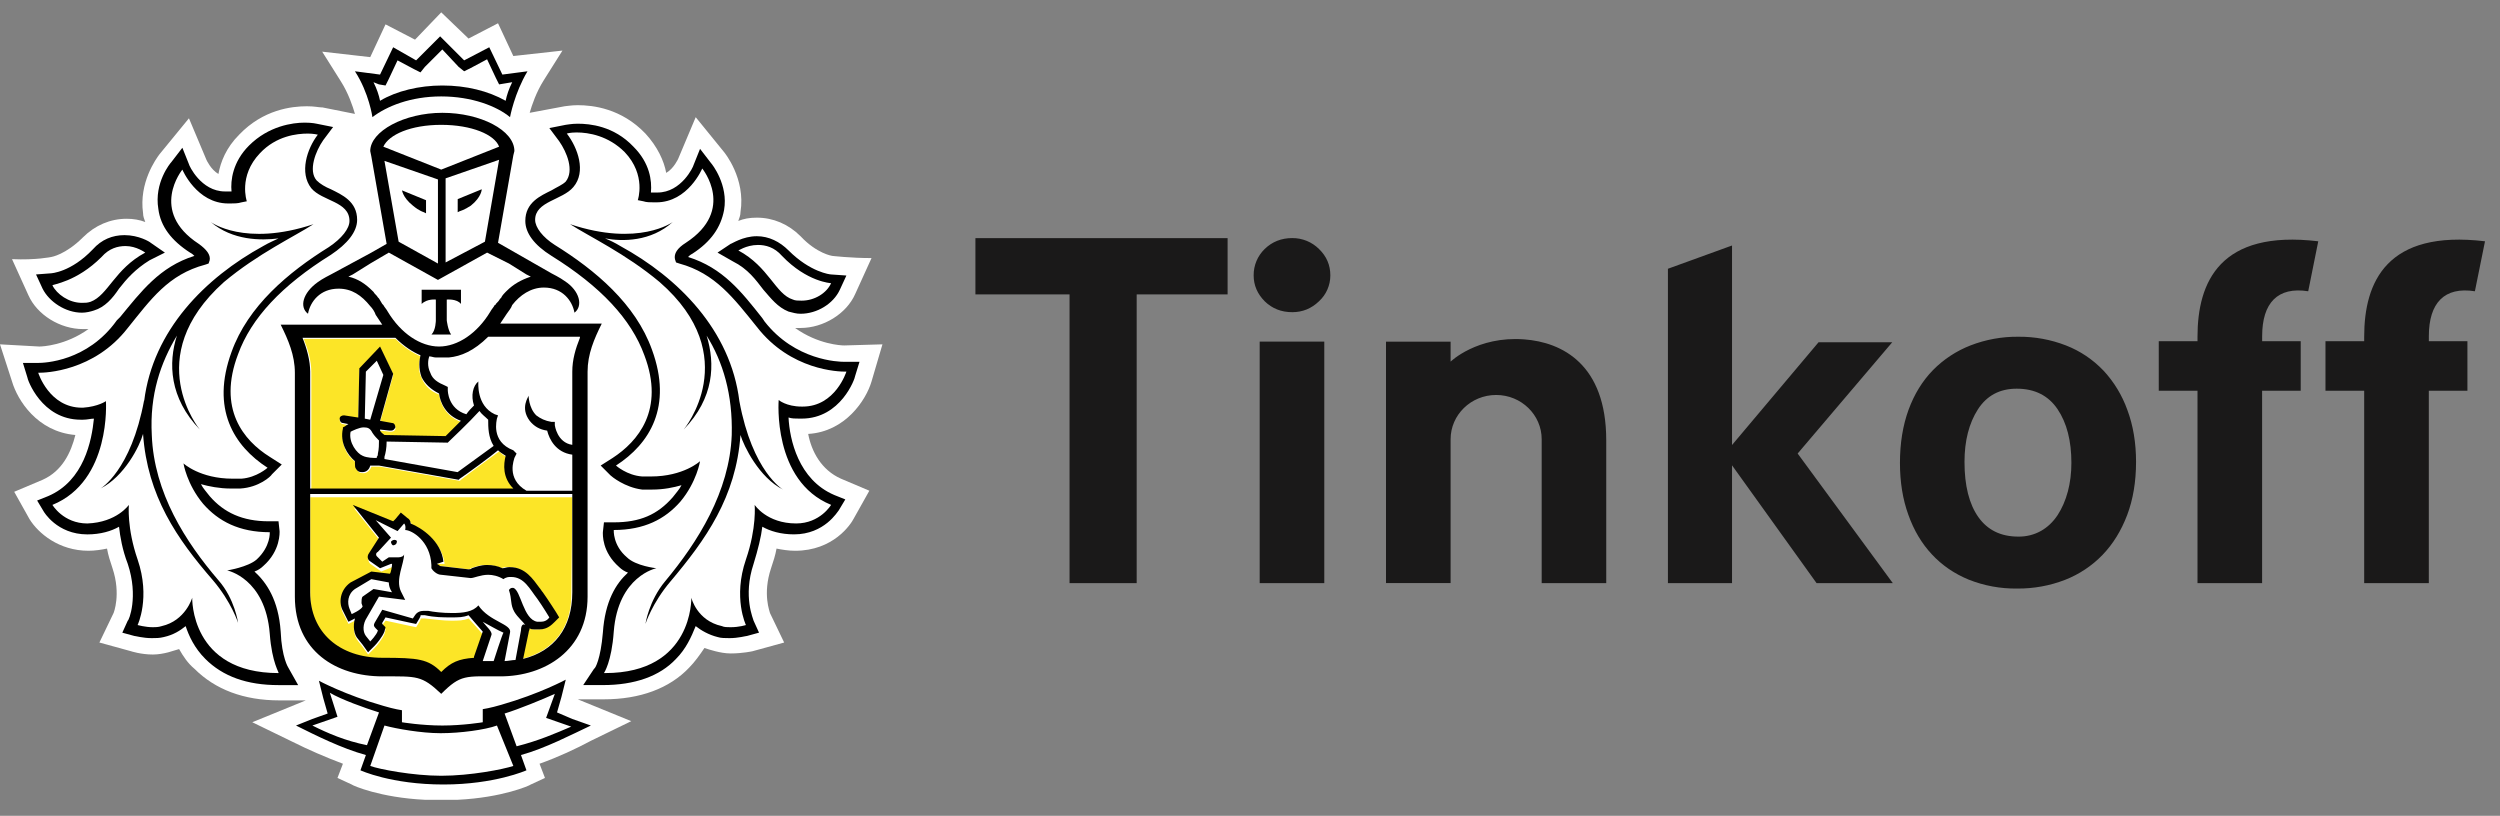 <svg width="95" height="31" viewBox="0 0 95 31" fill="none" xmlns="http://www.w3.org/2000/svg">
<rect x="0" y="0" width="95" height="31" fill="#808080" stroke="none"/>
<path fill-rule="evenodd" clip-rule="evenodd" d="M37.066 11.187H40.643V22.158H43.194V11.188H46.649V9.049H37.066V11.187ZM71.906 13.005H69.106L65.817 16.91V9.329L63.381 10.213V22.158H65.817V17.682L69.029 22.158H71.926L68.311 17.234L71.906 13.005ZM78.577 18.681C78.487 19.02 78.356 19.317 78.19 19.573C78.019 19.831 77.809 20.033 77.558 20.175C77.294 20.322 76.996 20.396 76.694 20.391C76.033 20.391 75.527 20.143 75.177 19.649C74.828 19.155 74.651 18.456 74.651 17.552C74.651 16.751 74.822 16.085 75.157 15.561C75.496 15.033 75.987 14.77 76.635 14.77C77.321 14.77 77.839 15.032 78.188 15.55C78.539 16.071 78.713 16.751 78.713 17.591C78.713 17.978 78.667 18.342 78.578 18.681H78.577ZM79.925 14.076C79.528 13.659 79.043 13.335 78.506 13.126C77.928 12.902 77.313 12.79 76.694 12.796C76.073 12.79 75.457 12.902 74.879 13.126C74.342 13.335 73.855 13.655 73.452 14.065C73.055 14.472 72.744 14.975 72.526 15.569C72.309 16.163 72.198 16.839 72.198 17.591C72.198 18.317 72.304 18.975 72.518 19.564C72.728 20.154 73.027 20.656 73.414 21.069C73.8 21.483 74.265 21.801 74.813 22.027C75.398 22.259 76.023 22.374 76.653 22.365C77.274 22.371 77.89 22.259 78.468 22.036C79.007 21.826 79.494 21.502 79.895 21.087C80.295 20.672 80.606 20.168 80.832 19.573C81.057 18.979 81.17 18.303 81.17 17.552C81.17 16.827 81.06 16.167 80.84 15.579C80.641 15.021 80.33 14.509 79.925 14.074V14.076ZM49.106 9.047C48.689 9.047 48.34 9.188 48.059 9.461C47.924 9.592 47.817 9.748 47.745 9.92C47.673 10.093 47.637 10.278 47.639 10.465C47.639 10.844 47.782 11.169 48.059 11.449C48.341 11.724 48.689 11.863 49.106 11.863C49.497 11.863 49.836 11.724 50.121 11.449C50.258 11.324 50.367 11.172 50.441 11.002C50.515 10.833 50.553 10.65 50.553 10.465C50.553 10.073 50.41 9.74 50.121 9.461C49.988 9.329 49.83 9.224 49.656 9.153C49.481 9.082 49.294 9.046 49.106 9.047ZM47.868 22.158H50.323V12.982H47.868V22.158ZM57.916 12.896C56.132 12.763 55.123 13.741 55.123 13.741V12.984H52.668V22.157H55.123V16.692C55.123 15.763 55.898 15.009 56.854 15.009C57.808 15.009 58.584 15.763 58.584 16.692V22.158H61.037V16.73C61.037 13.853 59.37 13.003 57.916 12.896ZM83.505 12.795V12.966H82.033V14.847H83.505V22.158H85.96V14.847H87.427V12.966H85.962V12.774C85.962 11.508 86.553 10.885 87.712 11.068L88.094 9.169C84.361 8.723 83.505 10.713 83.505 12.796V12.795ZM89.839 12.795V12.966H88.368V14.847H89.839V22.158H92.295V14.847H93.762V12.966H92.296V12.774C92.296 11.508 92.888 10.885 94.046 11.068L94.43 9.169C90.695 8.723 89.839 10.713 89.839 12.796" fill="#1A1919"/>
<path d="M33.118 14.497L33.533 13.085L32.081 13.127C31.956 13.127 31.085 13.085 30.213 12.463H30.421C31.292 12.463 32.164 11.924 32.496 11.176L33.118 9.807C32.33 9.807 31.624 9.724 31.624 9.724C31.624 9.724 31.043 9.641 30.421 8.977C29.964 8.52 29.383 8.271 28.761 8.271C28.47 8.271 28.263 8.313 28.055 8.396C28.097 8.271 28.138 8.188 28.138 8.064C28.346 6.777 27.516 5.781 27.516 5.781L26.437 4.453L25.773 6.03C25.773 6.03 25.607 6.404 25.316 6.57C25.233 6.113 24.984 5.574 24.527 5.076C23.614 4.121 22.535 3.997 21.954 3.997C21.705 3.997 21.498 4.038 21.456 4.038L20.128 4.287C20.211 3.997 20.377 3.499 20.668 3.042L21.373 1.922L19.506 2.129L18.925 0.884L17.804 1.465L16.767 0.469L15.771 1.507L14.65 0.926L14.069 2.171L12.243 1.963L12.948 3.084C13.239 3.54 13.405 4.038 13.488 4.329L12.243 4.08H12.201C12.118 4.08 11.953 4.038 11.662 4.038C11.081 4.038 10.002 4.163 9.089 5.117C8.591 5.615 8.383 6.155 8.3 6.611C8.01 6.445 7.844 6.072 7.844 6.072L7.18 4.495L6.059 5.864C5.935 6.03 5.271 6.943 5.437 8.105C5.437 8.23 5.478 8.313 5.52 8.437C5.312 8.354 5.063 8.313 4.814 8.313C4.192 8.313 3.611 8.562 3.154 9.018C2.49 9.682 1.951 9.765 1.951 9.765C1.951 9.765 1.37 9.89 0.457 9.848L1.079 11.218C1.411 11.965 2.283 12.505 3.154 12.505H3.362C2.49 13.127 1.619 13.168 1.494 13.168L0 13.085L0.457 14.497C0.664 15.202 1.411 16.406 2.864 16.53C2.698 17.194 2.366 17.9 1.619 18.232L0.54 18.688L1.121 19.726C1.453 20.265 2.241 20.929 3.362 20.929C3.611 20.929 3.86 20.888 4.067 20.846C4.109 21.095 4.192 21.344 4.275 21.593C4.607 22.589 4.316 23.295 4.316 23.295L3.777 24.416L4.98 24.747C4.98 24.747 5.354 24.872 5.81 24.872C6.018 24.872 6.225 24.831 6.391 24.789C6.516 24.747 6.682 24.706 6.806 24.665C6.972 24.955 7.138 25.204 7.387 25.412C8.176 26.2 9.255 26.615 10.624 26.615H11.62L9.587 27.445L11.123 28.192C11.704 28.483 12.367 28.773 13.031 29.022L12.824 29.562L13.364 29.811C13.405 29.852 14.443 30.309 16.144 30.392H17.389C19.091 30.309 20.128 29.852 20.17 29.811L20.709 29.562L20.502 29.022C21.207 28.773 21.913 28.441 22.452 28.151L23.988 27.404L21.954 26.574H22.951C24.32 26.574 25.441 26.159 26.188 25.37C26.395 25.163 26.603 24.872 26.769 24.623C26.893 24.665 27.018 24.706 27.184 24.747C27.35 24.789 27.557 24.831 27.765 24.831C28.221 24.831 28.595 24.747 28.595 24.747L29.798 24.416L29.259 23.295C29.259 23.253 28.968 22.589 29.3 21.593C29.383 21.344 29.466 21.095 29.508 20.846C29.715 20.888 29.964 20.929 30.213 20.929C31.666 20.929 32.33 19.933 32.454 19.684L33.035 18.647L31.956 18.19C31.209 17.858 30.836 17.153 30.711 16.489C32.122 16.406 32.911 15.202 33.118 14.497ZM16.767 4.744C15.605 4.744 14.733 5.117 14.567 5.574L16.767 6.445L18.966 5.574C18.8 5.117 17.929 4.744 16.767 4.744ZM16.808 27.86H16.767C16.061 27.86 15.107 27.736 14.65 27.57L14.069 29.105C14.443 29.23 15.688 29.479 16.767 29.479C17.846 29.479 19.132 29.23 19.464 29.105L18.925 27.57C18.468 27.736 17.514 27.86 16.808 27.86Z" fill="white"/>
<path d="M21.038 26.366C20.623 26.615 19.71 26.947 19.171 27.113L19.627 28.358C20.457 28.109 21.163 27.86 21.744 27.569L20.748 27.279L21.038 26.366ZM12.531 26.366L12.821 27.279L11.867 27.611C12.448 27.901 13.112 28.15 13.983 28.399L14.44 27.154C13.859 26.947 12.946 26.615 12.531 26.366ZM16.764 3.291C17.635 3.291 18.507 3.498 19.171 3.872C19.212 3.664 19.295 3.415 19.42 3.166L18.922 3.249L18.797 3L18.465 2.295L17.843 2.627L17.594 2.751L17.428 2.544L16.764 1.88L16.141 2.544L15.934 2.71L15.685 2.585L15.062 2.253L14.73 2.959L14.606 3.208L14.108 3.125C14.232 3.374 14.315 3.623 14.357 3.83C15.062 3.498 15.892 3.291 16.764 3.291ZM30.086 11.425C30.21 11.467 30.293 11.467 30.418 11.467C30.916 11.467 31.372 11.135 31.538 10.803C31.538 10.803 30.625 10.761 29.671 9.765C29.38 9.433 29.048 9.35 28.758 9.35C28.301 9.35 28.011 9.599 28.011 9.599C29.214 10.18 29.422 11.176 30.086 11.425ZM3.11 11.467C3.234 11.467 3.359 11.467 3.442 11.425C4.106 11.218 4.355 10.18 5.517 9.558C5.517 9.558 5.185 9.309 4.77 9.309C4.479 9.309 4.147 9.392 3.857 9.724C2.902 10.72 1.989 10.761 1.989 10.761C2.155 11.135 2.612 11.467 3.11 11.467ZM30.418 15.492H30.459C31.704 15.492 32.119 14.164 32.119 14.164H32.078C31.87 14.164 30.003 14.123 28.716 12.463C27.845 11.384 27.181 10.429 25.77 10.056L25.645 10.014L25.604 9.89C25.562 9.682 25.728 9.475 26.019 9.267C27.928 8.022 26.641 6.445 26.641 6.445C26.641 6.445 26.102 7.732 24.898 7.732H24.815C24.691 7.732 24.525 7.732 24.4 7.69L24.193 7.649C24.193 7.649 24.525 6.694 23.695 5.822C23.072 5.158 22.284 5.075 21.869 5.075C21.661 5.075 21.495 5.117 21.495 5.117C21.91 5.656 22.201 6.57 21.744 7.151C21.329 7.649 20.291 7.649 20.291 8.396C20.291 8.686 20.582 9.06 21.08 9.392C22.616 10.346 24.151 11.633 24.774 13.376C25.562 15.534 24.691 16.945 23.404 17.775C23.404 17.775 23.819 18.148 24.4 18.19H24.732C25.977 18.19 26.6 17.609 26.6 17.609C26.6 17.609 26.475 18.398 25.853 19.145C25.272 19.809 24.483 20.224 23.321 20.224C23.321 20.224 23.279 20.763 23.819 21.261C24.151 21.552 24.94 21.676 24.94 21.676C24.94 21.676 23.487 21.967 23.321 24.083C23.238 25.245 22.948 25.66 22.948 25.66H22.989C26.351 25.66 26.268 22.797 26.268 22.797C26.268 22.797 26.517 23.668 27.43 23.876C27.554 23.917 27.679 23.917 27.762 23.917C28.052 23.917 28.343 23.834 28.343 23.834C28.343 23.834 27.845 22.797 28.343 21.344C28.758 20.141 28.675 19.269 28.675 19.269C28.675 19.269 29.131 19.933 30.252 19.975C31.165 19.975 31.58 19.269 31.58 19.269C29.339 18.356 29.546 15.326 29.546 15.326C29.546 15.326 29.837 15.492 30.418 15.492ZM29.754 18.605C28.841 18.148 28.26 16.986 28.135 16.53C27.969 18.895 26.849 20.514 25.479 22.091C24.774 22.921 24.525 23.71 24.525 23.71C24.525 23.71 24.649 22.797 25.272 22.091C26.517 20.597 27.72 18.688 27.803 16.53C27.845 14.994 27.471 13.791 26.849 12.753C27.181 13.791 27.139 15.119 25.977 16.322C25.977 16.322 28.26 13.583 25.064 10.72C23.778 9.641 22.366 8.977 21.661 8.52C24.276 9.392 25.562 8.437 25.562 8.437C24.732 9.143 23.653 9.143 22.989 9.06C23.155 9.143 23.363 9.226 23.57 9.35C25.77 10.554 27.762 12.546 28.094 15.243V15.202C28.592 17.941 29.754 18.605 29.754 18.605ZM8.629 21.593C8.629 21.593 9.418 21.51 9.75 21.178C10.29 20.722 10.248 20.141 10.248 20.141C9.086 20.141 8.297 19.726 7.716 19.061C7.094 18.314 6.969 17.526 6.969 17.526C6.969 17.526 7.592 18.107 8.837 18.107H9.169C9.75 18.066 10.165 17.692 10.165 17.692C8.878 16.862 8.007 15.451 8.795 13.293C9.418 11.55 10.954 10.263 12.489 9.309C12.987 8.977 13.278 8.645 13.278 8.313C13.278 7.607 12.24 7.566 11.825 7.068C11.327 6.487 11.659 5.573 12.074 5.034C12.074 5.034 11.95 4.992 11.701 4.992C11.244 4.992 10.497 5.117 9.874 5.739C9.044 6.611 9.376 7.566 9.376 7.566L9.127 7.69C9.003 7.732 8.878 7.732 8.712 7.732H8.629C7.426 7.732 6.886 6.445 6.886 6.445C6.886 6.445 5.6 8.022 7.509 9.267C7.841 9.475 7.965 9.682 7.924 9.89L7.882 10.056L7.758 10.097C6.388 10.471 5.683 11.425 4.811 12.504C3.525 14.164 1.699 14.206 1.45 14.206C1.45 14.206 1.865 15.534 3.11 15.534H3.151C3.732 15.534 4.023 15.285 4.023 15.285C4.023 15.285 4.23 18.273 1.989 19.228C1.989 19.228 2.404 19.933 3.317 19.933C4.438 19.933 4.894 19.228 4.894 19.228C4.894 19.228 4.811 20.099 5.226 21.303C5.724 22.755 5.226 23.793 5.226 23.793C5.226 23.793 5.475 23.876 5.807 23.876C5.932 23.876 6.056 23.876 6.139 23.834C7.094 23.627 7.301 22.755 7.301 22.755C7.301 22.755 7.218 25.619 10.58 25.619H10.621C10.621 25.619 10.331 25.204 10.248 24.042C10.082 21.925 8.629 21.593 8.629 21.593ZM8.09 22.133C6.762 20.556 5.6 18.937 5.434 16.571C5.309 16.986 4.728 18.19 3.815 18.646C3.815 18.646 4.977 17.941 5.475 15.285V15.326C5.807 12.587 7.799 10.637 9.999 9.433C10.207 9.309 10.373 9.226 10.58 9.143C9.916 9.267 8.837 9.267 8.007 8.52C8.007 8.52 9.293 9.475 11.908 8.603C11.203 9.06 9.791 9.724 8.505 10.803C5.268 13.625 7.592 16.405 7.592 16.405C6.43 15.202 6.388 13.915 6.72 12.836C6.098 13.832 5.724 15.077 5.766 16.613C5.849 18.73 7.052 20.597 8.297 22.133C8.92 22.88 9.044 23.751 9.044 23.751C9.044 23.751 8.795 22.963 8.09 22.133Z" fill="white"/>
<path d="M14.322 11.094C14.363 11.135 14.446 11.218 14.488 11.301L14.529 11.342C14.571 11.425 14.612 11.467 14.654 11.55C14.654 11.55 14.654 11.591 14.695 11.591C14.737 11.675 14.82 11.758 14.861 11.841C15.359 12.671 16.106 13.169 16.812 13.169C17.517 13.169 18.264 12.671 18.762 11.841C18.804 11.758 18.887 11.675 18.928 11.591C18.928 11.591 18.928 11.55 18.97 11.55C19.011 11.467 19.053 11.425 19.136 11.342L19.177 11.301C19.219 11.218 19.302 11.177 19.343 11.094L19.385 11.052C19.634 10.803 19.924 10.595 20.298 10.512L20.049 10.43L19.385 10.014L18.679 9.599L16.812 10.637L14.944 9.599L14.239 10.014L13.575 10.43L13.409 10.512C13.741 10.637 14.031 10.803 14.322 11.094C14.28 11.094 14.28 11.094 14.322 11.094ZM16.023 11.011H17.6V11.55C17.434 11.342 17.061 11.384 17.061 11.384V12.172C17.061 12.172 17.061 12.546 17.227 12.712H16.48C16.604 12.546 16.646 12.172 16.646 12.172V11.384C16.646 11.384 16.272 11.342 16.106 11.55V11.011H16.023ZM16.646 9.973V6.777L14.612 6.072L15.152 9.143L16.646 9.973ZM16.189 7.566V8.064L16.106 8.022C16.106 8.022 15.94 7.981 15.691 7.773C15.276 7.441 15.276 7.151 15.276 7.151L16.189 7.566ZM18.43 9.184L18.97 6.113L16.936 6.819V10.014L18.43 9.184ZM17.393 7.566L18.306 7.192C18.306 7.192 18.306 7.483 17.891 7.815C17.642 8.022 17.517 8.064 17.476 8.064L17.393 8.105V7.566ZM13.782 17.319C13.99 17.402 14.197 17.402 14.322 17.402V17.36C14.322 17.319 14.363 17.277 14.363 17.236C14.405 17.07 14.405 16.862 14.405 16.738C14.322 16.696 14.197 16.613 14.156 16.447C14.073 16.281 13.99 16.198 13.824 16.198C13.616 16.198 13.409 16.323 13.326 16.364C13.243 16.862 13.533 17.236 13.782 17.319ZM18.223 15.659C17.849 16.074 17.102 16.779 17.061 16.821L17.019 16.862L14.695 16.821C14.695 17.07 14.654 17.236 14.612 17.402V17.485L17.393 17.983C17.683 17.775 18.472 17.194 18.762 16.987C18.555 16.655 18.513 16.281 18.555 15.991C18.43 15.866 18.347 15.742 18.223 15.659Z" fill="white"/>
<path d="M18.552 12.836C18.012 13.376 17.514 13.583 17.057 13.625H16.559C16.476 13.625 16.393 13.625 16.31 13.583C16.269 13.708 16.227 13.957 16.352 14.206C16.435 14.413 16.642 14.579 16.933 14.704L17.016 14.745V14.87C17.016 14.911 17.057 15.575 17.763 15.783C17.887 15.659 18.012 15.534 18.053 15.451C17.887 15.078 17.97 14.745 18.219 14.538C18.219 14.579 18.095 15.451 18.842 15.783L18.966 15.825L18.925 15.949C18.925 15.991 18.676 16.862 19.547 17.152L19.713 17.194L19.631 17.36C19.631 17.402 19.299 18.19 20.087 18.605H21.83V17.235C21.208 17.152 20.959 16.654 20.875 16.323C20.585 16.281 20.378 16.157 20.212 15.949C19.838 15.492 20.17 15.036 20.17 14.994C20.17 14.994 20.17 15.451 20.46 15.742C20.585 15.866 20.751 15.991 21.042 15.991H21.166V16.115C21.166 16.157 21.249 16.779 21.83 16.862V14.081C21.83 13.666 21.955 13.21 22.121 12.795H18.552V12.836ZM13.903 14.123L13.862 15.908L14.069 15.949L14.567 14.247L14.318 13.708L13.903 14.123ZM19.381 22.299H19.423C19.713 22.382 19.797 23.502 20.336 23.585H20.46C20.627 23.585 20.709 23.502 20.793 23.419C20.793 23.419 20.502 23.004 20.336 22.714C20.046 22.34 19.838 21.884 19.34 21.884H19.299C19.133 21.884 19.049 21.967 19.049 21.967C18.842 21.842 18.676 21.801 18.468 21.801C18.136 21.801 17.929 21.925 17.804 21.925L16.684 21.801C16.518 21.801 16.352 21.593 16.31 21.552V21.427C16.269 20.514 15.563 20.099 15.314 20.099C15.314 20.099 15.356 19.933 15.273 19.85L15.024 20.141L14.194 19.726L14.775 20.39L14.277 20.929C14.235 21.012 14.235 21.095 14.235 21.095L14.443 21.303L14.692 21.137H15.065C15.19 21.137 15.273 21.095 15.273 21.012C15.231 21.344 14.941 21.925 15.148 22.423L15.314 22.755L14.318 22.631L13.862 23.419C13.737 23.668 13.696 23.959 13.82 24.125L13.986 24.332C13.986 24.332 14.235 24.083 14.277 23.917L14.194 23.834C14.111 23.751 14.111 23.71 14.152 23.627L14.443 23.129L15.605 23.419L15.646 23.295C15.729 23.17 15.854 23.129 15.978 23.129H16.144C16.352 23.17 16.725 23.212 17.057 23.212C17.431 23.212 17.846 23.129 18.053 22.921C18.468 23.544 19.34 23.668 19.257 23.959L19.049 25.038C19.215 25.038 19.34 25.038 19.465 24.996L19.672 23.876C19.713 23.751 19.713 23.585 19.713 23.585C19.631 23.502 19.423 23.336 19.299 23.087C19.133 22.797 19.215 22.631 19.091 22.257C19.215 22.382 19.257 22.299 19.381 22.299ZM14.982 20.722C14.941 20.722 14.899 20.68 14.899 20.597C14.899 20.556 14.941 20.514 15.024 20.514C15.065 20.514 15.107 20.556 15.107 20.639C15.065 20.68 15.024 20.722 14.982 20.722Z" fill="white"/>
<path d="M13.364 23.296C13.364 23.296 13.738 23.13 13.779 23.005L13.738 22.881C13.696 22.797 13.696 22.715 13.779 22.673L14.194 22.383L14.9 22.507C14.9 22.507 14.775 22.341 14.775 22.134L14.111 22.009L13.489 22.383C13.198 22.59 13.198 22.922 13.281 23.13L13.364 23.296ZM18.345 25.122H18.76C18.76 25.122 19.133 24.084 19.133 24.043C18.926 23.959 18.511 23.71 18.345 23.628C18.469 23.794 18.718 23.959 18.677 24.125L18.345 25.122Z" fill="white"/>
<path d="M21.75 18.895H11.79V22.63C11.79 24.166 12.91 25.12 14.529 25.12C15.898 25.12 16.272 25.162 16.77 25.66C17.102 25.328 17.392 25.162 18.015 25.12V25.079L18.347 24.124C18.347 24.083 17.807 23.502 17.807 23.502C17.6 23.585 17.434 23.585 17.143 23.585C16.853 23.585 16.521 23.543 16.147 23.502H16.023C15.981 23.502 15.981 23.502 15.981 23.543L15.94 23.626L15.815 23.834L15.608 23.792L14.653 23.585L14.529 23.751V23.792L14.653 23.917L14.612 24.083C14.529 24.29 14.321 24.539 14.238 24.622L13.989 24.871L13.782 24.581L13.616 24.373C13.45 24.166 13.408 23.875 13.491 23.585L13.242 23.709L13.035 23.294C12.869 22.962 12.952 22.506 13.325 22.215L14.114 21.8L14.861 21.925C14.861 21.842 14.902 21.593 14.944 21.551H14.902L14.487 21.717L14.072 21.427C14.072 21.427 13.906 21.261 14.072 21.136L14.446 20.555L13.45 19.31L14.985 19.933L15.068 19.808L15.276 19.559L15.525 19.767C15.608 19.85 15.649 19.891 15.649 19.974C16.064 20.14 16.811 20.638 16.894 21.427H16.604C16.645 21.51 16.687 21.51 16.728 21.51L17.807 21.634C17.849 21.634 17.849 21.634 17.89 21.593C18.015 21.551 18.222 21.468 18.471 21.468C18.679 21.468 18.845 21.51 19.052 21.593C19.136 21.551 19.218 21.551 19.302 21.551H19.343C19.924 21.551 20.215 22.008 20.463 22.34C20.505 22.381 20.547 22.464 20.588 22.506C20.796 22.796 21.044 23.211 21.086 23.253L21.21 23.46L21.044 23.626C20.92 23.751 20.754 23.917 20.463 23.917H20.256C20.215 23.917 20.131 23.875 20.09 23.875C20.09 23.917 20.09 24 20.049 24.041L19.841 25.037C21.003 24.747 21.709 23.875 21.709 22.63L21.75 18.895ZM11.79 18.605H19.55C19.177 18.189 19.177 17.692 19.26 17.36C19.136 17.318 19.052 17.235 18.97 17.152C18.679 17.36 17.724 18.065 17.517 18.231L17.475 18.273L14.446 17.733H14.114C14.072 17.858 13.948 17.982 13.823 17.982H13.782C13.699 17.982 13.616 17.941 13.574 17.858C13.533 17.774 13.491 17.733 13.533 17.65V17.567C13.201 17.36 12.91 16.861 13.076 16.322V16.28L13.118 16.239C13.118 16.239 13.159 16.197 13.242 16.156L13.035 16.114C12.952 16.114 12.91 16.031 12.91 15.948C12.91 15.865 12.993 15.824 13.076 15.824L13.616 15.907L13.657 14.039L14.446 13.209L14.944 14.247L14.446 16.031L14.902 16.114C14.985 16.114 15.027 16.197 15.027 16.28C15.027 16.363 14.944 16.405 14.861 16.405H14.819L14.446 16.363V16.405C14.487 16.488 14.57 16.529 14.612 16.571L16.936 16.613L17.517 16.031C16.936 15.824 16.728 15.326 16.687 14.994C16.355 14.869 16.147 14.662 16.023 14.371C15.857 14.039 15.94 13.707 15.981 13.541C15.691 13.417 15.359 13.209 15.027 12.877H11.541C11.707 13.292 11.831 13.707 11.831 14.164V18.605H11.79Z" fill="#FCE527"/>
<path d="M14.983 20.515C14.941 20.515 14.858 20.556 14.858 20.598C14.858 20.639 14.9 20.722 14.942 20.722C14.983 20.722 15.066 20.681 15.066 20.639C15.108 20.556 15.066 20.515 14.983 20.515ZM21.748 27.321L21.167 27.072L21.333 26.491L21.499 25.827C21.499 25.827 20.503 26.366 19.05 26.782C18.635 26.906 18.345 26.948 18.345 26.948V27.446C18.345 27.446 17.598 27.57 16.809 27.57C16.021 27.57 15.274 27.446 15.274 27.446V26.989C15.274 26.989 14.983 26.948 14.568 26.823C13.116 26.408 12.119 25.869 12.119 25.869L12.285 26.532L12.451 27.114L11.87 27.321L11.248 27.57C11.995 27.944 12.991 28.442 13.904 28.691L13.697 29.272C13.697 29.272 14.858 29.811 16.851 29.811C18.801 29.811 20.005 29.272 20.005 29.272L19.797 28.691C20.71 28.442 21.748 27.902 22.453 27.57L21.748 27.321ZM11.87 27.57L12.825 27.238L12.534 26.325C12.95 26.574 13.863 26.906 14.402 27.072L13.945 28.317C13.116 28.151 12.451 27.861 11.87 27.57ZM16.768 29.479C15.689 29.479 14.402 29.23 14.07 29.106L14.61 27.57C15.066 27.695 16.021 27.861 16.726 27.861H16.768C17.473 27.861 18.428 27.736 18.884 27.57L19.507 29.106C19.133 29.23 17.888 29.479 16.768 29.479ZM19.631 28.359L19.175 27.114C19.714 26.948 20.627 26.574 21.084 26.366L20.752 27.28L21.706 27.612C21.125 27.861 20.461 28.151 19.631 28.359Z" fill="black"/>
<path d="M16.766 3.664C17.928 3.664 18.883 4.037 19.381 4.452C19.381 4.452 19.547 3.539 20.045 2.709L19.09 2.834L18.592 1.796L17.638 2.294L16.725 1.381L15.812 2.294L14.94 1.796L14.442 2.834L13.488 2.709C14.027 3.539 14.152 4.452 14.152 4.452C14.691 4.037 15.604 3.664 16.766 3.664ZM14.401 3.207L14.65 3.249L14.774 3L15.106 2.294L15.729 2.626L15.978 2.751L16.144 2.543L16.808 1.879L17.43 2.543L17.638 2.709L17.887 2.585L18.509 2.253L18.841 2.958L18.966 3.207L19.464 3.124C19.339 3.373 19.256 3.622 19.215 3.83C18.551 3.456 17.721 3.249 16.808 3.249C15.936 3.249 15.065 3.456 14.442 3.83C14.401 3.622 14.318 3.373 14.193 3.124L14.401 3.207ZM30.462 15.907C31.956 15.907 32.495 14.371 32.495 14.288L32.661 13.749H32.08C31.873 13.749 30.213 13.707 29.051 12.213L28.968 12.089C28.179 11.093 27.474 10.18 26.146 9.765C26.187 9.723 26.229 9.682 26.312 9.64C27.017 9.184 27.391 8.644 27.515 7.98C27.681 7.025 27.059 6.237 27.017 6.195L26.602 5.656L26.353 6.278C26.353 6.32 25.897 7.316 24.984 7.316H24.735C24.776 6.859 24.693 6.195 24.07 5.573C23.323 4.784 22.41 4.701 21.954 4.701C21.705 4.701 21.539 4.743 21.497 4.743L20.875 4.867L21.248 5.365C21.539 5.78 21.829 6.486 21.497 6.901C21.373 7.025 21.165 7.108 20.958 7.233C20.543 7.44 19.962 7.689 19.962 8.395C19.962 8.851 20.294 9.308 20.958 9.723C22.826 10.885 23.988 12.13 24.486 13.5C25.274 15.575 24.236 16.778 23.282 17.401L22.826 17.691L23.199 18.065C23.241 18.106 23.738 18.521 24.403 18.604H24.776C25.233 18.604 25.606 18.521 25.897 18.438C25.814 18.604 25.689 18.729 25.565 18.895C24.984 19.559 24.32 19.849 23.323 19.849H22.95L22.909 20.223C22.909 20.306 22.867 20.97 23.531 21.551C23.614 21.634 23.738 21.717 23.863 21.759C23.407 22.174 22.991 22.838 22.909 24.041C22.826 25.037 22.618 25.411 22.576 25.411L22.162 26.033H22.909C24.112 26.033 25.067 25.701 25.689 25.037C26.063 24.664 26.27 24.207 26.436 23.792C26.644 23.958 26.934 24.124 27.266 24.207C27.391 24.249 27.557 24.249 27.723 24.249C28.055 24.249 28.345 24.166 28.387 24.166L28.843 24.041L28.636 23.585C28.636 23.543 28.221 22.672 28.636 21.427C28.802 20.887 28.926 20.389 28.968 20.015C29.258 20.181 29.673 20.306 30.171 20.306C31.333 20.306 31.831 19.434 31.873 19.393L32.122 18.978L31.707 18.812C30.337 18.231 30.005 16.695 29.964 15.865C30.088 15.907 30.213 15.907 30.379 15.907H30.462ZM31.582 19.185C31.582 19.185 31.167 19.891 30.254 19.891C29.134 19.891 28.677 19.185 28.677 19.185C28.677 19.185 28.76 20.057 28.345 21.261C27.847 22.713 28.345 23.751 28.345 23.751C28.345 23.751 28.096 23.834 27.764 23.834C27.64 23.834 27.515 23.834 27.432 23.792C26.478 23.585 26.27 22.713 26.27 22.713C26.27 22.713 26.353 25.577 22.991 25.577H22.95C22.95 25.577 23.241 25.162 23.323 24C23.489 21.883 24.942 21.593 24.942 21.593C24.942 21.593 24.154 21.509 23.822 21.177C23.282 20.721 23.323 20.14 23.323 20.14C24.486 20.14 25.274 19.725 25.855 19.061C26.478 18.314 26.602 17.525 26.602 17.525C26.602 17.525 25.98 18.106 24.735 18.106H24.403C23.822 18.065 23.407 17.691 23.407 17.691C24.693 16.861 25.565 15.45 24.776 13.292C24.154 11.549 22.618 10.263 21.082 9.308C20.626 9.018 20.335 8.644 20.335 8.353C20.335 7.648 21.373 7.606 21.788 7.108C22.286 6.527 21.954 5.614 21.539 5.075C21.539 5.075 21.663 5.033 21.913 5.033C22.369 5.033 23.116 5.158 23.738 5.78C24.569 6.652 24.236 7.606 24.236 7.606L24.444 7.648C24.569 7.689 24.693 7.689 24.859 7.689H24.942C26.146 7.689 26.685 6.403 26.685 6.403C26.685 6.403 27.972 7.98 26.063 9.225C25.731 9.433 25.606 9.64 25.648 9.848L25.689 9.972L25.814 10.014C27.183 10.387 27.889 11.342 28.76 12.421C30.047 14.081 31.873 14.122 32.122 14.122H32.163C32.163 14.122 31.748 15.45 30.503 15.45H30.462C29.881 15.45 29.59 15.201 29.59 15.201C29.59 15.201 29.341 18.272 31.582 19.185ZM27.847 9.931C28.428 10.221 28.719 10.636 29.009 11.01C29.3 11.342 29.549 11.674 29.964 11.84C30.13 11.881 30.254 11.923 30.42 11.923C31.043 11.923 31.665 11.549 31.914 11.01L32.163 10.47L31.582 10.429C31.541 10.429 30.794 10.346 29.964 9.516C29.632 9.184 29.217 8.976 28.76 8.976C28.221 8.976 27.806 9.267 27.764 9.267L27.266 9.599L27.847 9.931ZM28.802 9.308C29.092 9.308 29.424 9.391 29.715 9.723C30.669 10.719 31.582 10.761 31.582 10.761C31.416 11.134 30.96 11.425 30.462 11.425C30.337 11.425 30.213 11.425 30.13 11.383C29.466 11.176 29.217 10.138 28.055 9.516C28.013 9.557 28.345 9.308 28.802 9.308ZM28.096 15.243C27.764 12.545 25.772 10.553 23.573 9.35C23.365 9.225 23.199 9.142 22.991 9.059C23.655 9.184 24.735 9.184 25.565 8.436C25.565 8.436 24.278 9.391 21.663 8.519C22.369 8.976 23.78 9.64 25.067 10.719C28.304 13.541 25.98 16.322 25.98 16.322C27.142 15.118 27.183 13.832 26.851 12.753C27.474 13.749 27.847 14.994 27.806 16.529C27.723 18.687 26.519 20.596 25.274 22.09C24.652 22.838 24.527 23.709 24.527 23.709C24.527 23.709 24.776 22.921 25.482 22.09C26.81 20.514 27.972 18.895 28.138 16.529C28.262 16.944 28.843 18.148 29.756 18.604C29.756 18.604 28.594 17.94 28.096 15.243Z" fill="black"/>
<path d="M10.956 25.37C10.956 25.37 10.707 24.996 10.666 24C10.583 22.797 10.126 22.133 9.67 21.718C9.794 21.676 9.919 21.593 10.002 21.51C10.666 20.929 10.624 20.224 10.624 20.182L10.583 19.809H10.209C9.213 19.809 8.508 19.477 7.968 18.854C7.843 18.688 7.719 18.564 7.636 18.398C7.926 18.481 8.341 18.564 8.757 18.564H9.13C9.836 18.522 10.292 18.107 10.334 18.024L10.707 17.651L10.251 17.36C9.255 16.738 8.258 15.534 9.047 13.459C9.545 12.089 10.707 10.844 12.575 9.682C13.197 9.267 13.571 8.811 13.571 8.354C13.571 7.649 12.99 7.4 12.575 7.192C12.367 7.109 12.16 6.985 12.035 6.86C11.703 6.487 11.994 5.74 12.284 5.325L12.658 4.827L12.035 4.702C12.035 4.702 11.869 4.66 11.579 4.66C11.122 4.66 10.209 4.785 9.462 5.532C8.84 6.155 8.757 6.86 8.798 7.275H8.549C7.636 7.275 7.179 6.279 7.179 6.238L6.93 5.615L6.515 6.155C6.474 6.196 5.851 6.943 6.017 7.939C6.1 8.603 6.515 9.143 7.221 9.599C7.304 9.641 7.345 9.682 7.387 9.724C6.059 10.139 5.353 11.093 4.565 12.048L4.44 12.172C3.32 13.749 1.66 13.791 1.452 13.791H0.871L1.037 14.33C1.037 14.413 1.577 15.949 3.071 15.949H3.154C3.32 15.949 3.444 15.908 3.569 15.908C3.486 16.738 3.195 18.273 1.826 18.854L1.411 19.02L1.66 19.435C1.66 19.435 2.158 20.307 3.32 20.307C3.818 20.307 4.233 20.182 4.523 20.016C4.565 20.39 4.648 20.888 4.855 21.427C5.27 22.672 4.897 23.585 4.855 23.585L4.648 24.042L5.104 24.166C5.146 24.166 5.436 24.249 5.768 24.249C5.934 24.249 6.059 24.249 6.225 24.208C6.598 24.125 6.847 23.959 7.055 23.793C7.179 24.166 7.387 24.623 7.802 25.038C8.466 25.702 9.379 26.034 10.583 26.034H11.33L10.956 25.37ZM10.583 25.577C7.221 25.577 7.304 22.714 7.304 22.714C7.304 22.714 7.055 23.585 6.142 23.793C6.017 23.834 5.893 23.834 5.81 23.834C5.519 23.834 5.229 23.751 5.229 23.751C5.229 23.751 5.727 22.714 5.229 21.261C4.814 20.058 4.897 19.186 4.897 19.186C4.897 19.186 4.44 19.85 3.32 19.892C2.407 19.892 1.992 19.186 1.992 19.186C4.233 18.273 4.025 15.243 4.025 15.243C4.025 15.243 3.735 15.451 3.154 15.492H3.112C1.867 15.492 1.452 14.164 1.452 14.164H1.494C1.701 14.164 3.569 14.123 4.855 12.463C5.727 11.384 6.391 10.429 7.802 10.056L7.926 10.014L7.968 9.89C8.009 9.682 7.843 9.475 7.553 9.267C5.644 8.022 6.93 6.445 6.93 6.445C6.93 6.445 7.47 7.732 8.674 7.732H8.757C8.881 7.732 9.047 7.732 9.172 7.69L9.379 7.649C9.379 7.649 9.047 6.694 9.877 5.823C10.5 5.159 11.288 5.076 11.703 5.076C11.911 5.076 12.077 5.117 12.077 5.117C11.662 5.657 11.371 6.57 11.828 7.151C12.243 7.649 13.28 7.649 13.28 8.396C13.28 8.686 12.99 9.06 12.492 9.392C10.956 10.346 9.421 11.633 8.798 13.376C8.009 15.534 8.881 16.945 10.168 17.775C10.168 17.775 9.753 18.149 9.172 18.19H8.84C7.594 18.19 6.972 17.609 6.972 17.609C6.972 17.609 7.096 18.398 7.719 19.145C8.3 19.809 9.089 20.224 10.251 20.224C10.251 20.224 10.292 20.763 9.753 21.261C9.421 21.552 8.632 21.676 8.632 21.676C8.632 21.676 10.085 21.967 10.251 24.083C10.334 25.204 10.624 25.577 10.583 25.577ZM3.112 11.882C3.278 11.882 3.444 11.84 3.569 11.799C3.984 11.674 4.274 11.342 4.523 10.969C4.814 10.595 5.146 10.222 5.685 9.89L6.266 9.599L5.727 9.226C5.685 9.184 5.27 8.935 4.731 8.935C4.274 8.935 3.859 9.101 3.527 9.475C2.697 10.346 1.95 10.388 1.909 10.388L1.369 10.429L1.618 10.969C1.867 11.467 2.49 11.882 3.112 11.882ZM3.859 9.765C4.15 9.433 4.482 9.35 4.772 9.35C5.187 9.35 5.519 9.599 5.519 9.599C4.357 10.222 4.108 11.218 3.444 11.467C3.32 11.508 3.237 11.508 3.112 11.508C2.614 11.508 2.158 11.176 1.992 10.844C1.992 10.803 2.905 10.72 3.859 9.765ZM5.768 16.53C5.685 14.994 6.1 13.791 6.723 12.753C6.391 13.791 6.432 15.119 7.594 16.323C7.594 16.323 5.312 13.583 8.508 10.72C9.794 9.641 11.205 8.977 11.911 8.52C9.296 9.392 8.009 8.437 8.009 8.437C8.84 9.143 9.919 9.143 10.583 9.06C10.417 9.143 10.209 9.226 10.002 9.35C7.802 10.554 5.81 12.546 5.478 15.243V15.202C4.98 17.9 3.818 18.564 3.818 18.564C4.731 18.107 5.312 16.945 5.436 16.488C5.602 18.854 6.723 20.473 8.092 22.05C8.798 22.88 9.047 23.668 9.047 23.668C9.047 23.668 8.923 22.755 8.3 22.05C7.055 20.597 5.851 18.73 5.768 16.53Z" fill="black"/>
<path d="M16.023 11.011L16.023 11.55C16.23 11.343 16.562 11.384 16.562 11.384V12.173C16.562 12.173 16.562 12.546 16.396 12.712H17.143C17.019 12.546 16.977 12.173 16.977 12.173V11.384C16.977 11.384 17.351 11.343 17.517 11.55V11.011L16.023 11.011ZM15.691 7.815C15.94 8.023 16.106 8.064 16.106 8.064L16.189 8.106V7.608L15.276 7.234C15.276 7.193 15.276 7.483 15.691 7.815ZM17.891 7.815C18.306 7.483 18.306 7.192 18.306 7.192L17.393 7.566L17.392 8.064L17.475 8.023C17.475 8.023 17.642 7.981 17.891 7.815Z" fill="black"/>
<path d="M19.547 5.74C19.547 4.951 18.261 4.287 16.808 4.287C15.356 4.287 14.069 4.993 14.069 5.74L14.111 5.947L14.692 9.267L14.111 9.599L12.575 10.429C12.575 10.429 12.243 10.595 12.077 10.72C11.496 11.135 11.371 11.674 11.704 11.923C11.787 11.467 12.16 10.969 12.866 10.969C13.364 10.969 13.737 11.218 14.069 11.633C14.152 11.716 14.235 11.84 14.277 11.965L14.526 12.338H10.666C10.956 12.919 11.205 13.501 11.205 14.165V22.672C11.205 24.747 12.783 25.702 14.526 25.702C15.854 25.702 16.02 25.66 16.767 26.366C17.514 25.619 17.68 25.702 19.008 25.702C20.709 25.702 22.328 24.706 22.328 22.672V14.123C22.328 13.459 22.577 12.878 22.867 12.297H19.008L19.257 11.923C19.34 11.799 19.423 11.716 19.464 11.591C19.755 11.218 20.17 10.927 20.668 10.927C21.373 10.927 21.747 11.425 21.83 11.882C22.162 11.633 22.037 11.052 21.456 10.678C21.29 10.554 20.958 10.388 20.958 10.388L18.925 9.226L19.506 5.906L19.547 5.74ZM14.609 6.113L16.642 6.819V10.014L15.148 9.184L14.609 6.113ZM15.024 12.836C15.356 13.168 15.688 13.376 15.978 13.501C15.937 13.666 15.895 13.998 16.02 14.331C16.144 14.579 16.352 14.787 16.684 14.953C16.725 15.285 16.933 15.783 17.514 15.991L16.933 16.572L14.609 16.53C14.567 16.489 14.484 16.447 14.443 16.364V16.323L14.816 16.364H14.858C14.941 16.364 14.982 16.323 15.024 16.24C15.024 16.157 14.982 16.074 14.899 16.074L14.443 15.991L14.941 14.206L14.443 13.168L13.654 13.998L13.613 15.866L13.073 15.783C12.99 15.783 12.907 15.825 12.907 15.908C12.907 15.991 12.948 16.074 13.031 16.074L13.239 16.115C13.156 16.157 13.114 16.198 13.114 16.198L13.031 16.24V16.281C12.907 16.821 13.197 17.277 13.488 17.526V17.609C13.488 17.692 13.488 17.775 13.53 17.817C13.571 17.9 13.654 17.941 13.737 17.941H13.779C13.903 17.941 14.028 17.858 14.069 17.692H14.401L17.431 18.232L17.472 18.19C17.721 18.024 18.634 17.36 18.925 17.111C19.008 17.194 19.091 17.236 19.215 17.319C19.132 17.651 19.091 18.149 19.506 18.564H11.787V14.123C11.787 13.708 11.662 13.251 11.496 12.836H15.024ZM18.759 16.945C18.468 17.153 17.68 17.734 17.389 17.941L14.609 17.443V17.36C14.65 17.236 14.692 17.028 14.692 16.779L17.016 16.821L17.057 16.779C17.099 16.738 17.846 16.032 18.219 15.617C18.302 15.742 18.427 15.825 18.551 15.949C18.551 16.24 18.551 16.613 18.759 16.945ZM14.152 16.447C14.235 16.572 14.318 16.655 14.401 16.738C14.401 16.862 14.401 17.07 14.36 17.236C14.36 17.277 14.36 17.319 14.318 17.36V17.402C14.194 17.402 13.945 17.402 13.779 17.319C13.571 17.236 13.239 16.821 13.322 16.406C13.405 16.364 13.654 16.24 13.82 16.24C13.986 16.24 14.069 16.281 14.152 16.447ZM13.862 15.908L13.903 14.123L14.318 13.708L14.567 14.247L14.069 15.949L13.862 15.908ZM18.759 25.121H18.344L18.676 24.125C18.717 24 18.468 23.793 18.344 23.627C18.51 23.71 18.925 23.959 19.132 24.042C19.091 24.083 18.759 25.121 18.759 25.121ZM19.796 23.959L19.589 25.079C19.464 25.079 19.298 25.121 19.174 25.121L19.381 24.042C19.464 23.71 18.593 23.627 18.178 23.004C17.97 23.253 17.597 23.295 17.182 23.295C16.808 23.295 16.476 23.253 16.269 23.212H16.103C15.978 23.212 15.854 23.253 15.771 23.378L15.688 23.502L14.526 23.17L14.235 23.668C14.194 23.751 14.194 23.793 14.277 23.876L14.36 23.959C14.318 24.125 14.069 24.374 14.069 24.374L13.903 24.166C13.779 24 13.779 23.71 13.945 23.461L14.401 22.672L15.397 22.797L15.231 22.465C15.024 22.008 15.356 21.427 15.356 21.054C15.356 21.137 15.231 21.178 15.148 21.178H14.775L14.526 21.344L14.318 21.137C14.277 21.095 14.277 21.012 14.36 20.971L14.858 20.431L14.277 19.767L15.107 20.182L15.356 19.892C15.439 19.975 15.397 20.141 15.397 20.141C15.646 20.141 16.352 20.556 16.393 21.469V21.593C16.435 21.676 16.601 21.842 16.767 21.842L17.887 21.967C18.012 21.967 18.261 21.842 18.551 21.842C18.717 21.842 18.925 21.884 19.132 22.008C19.132 22.008 19.215 21.925 19.381 21.925H19.423C19.921 21.925 20.128 22.382 20.419 22.755C20.626 23.046 20.875 23.461 20.875 23.461C20.792 23.585 20.668 23.627 20.543 23.627H20.419C19.879 23.544 19.796 22.423 19.506 22.34H19.464C19.381 22.34 19.34 22.423 19.34 22.423C19.464 22.797 19.381 22.963 19.547 23.253C19.672 23.461 19.879 23.627 19.962 23.751C19.838 23.668 19.796 23.834 19.796 23.959ZM13.737 22.921L13.779 23.046C13.737 23.17 13.364 23.336 13.364 23.336L13.28 23.129C13.197 22.921 13.197 22.589 13.488 22.382L14.111 22.008L14.775 22.133C14.775 22.34 14.899 22.506 14.899 22.506L14.194 22.382L13.779 22.672C13.737 22.714 13.737 22.838 13.737 22.921ZM19.879 25.038L20.087 24.042C20.087 24 20.128 23.917 20.128 23.876C20.17 23.917 20.253 23.917 20.294 23.917H20.502C20.792 23.917 20.958 23.751 21.083 23.627L21.249 23.461L21.124 23.253C21.124 23.253 20.834 22.797 20.626 22.506C20.585 22.465 20.543 22.382 20.502 22.34C20.253 22.008 19.962 21.552 19.381 21.552H19.34C19.257 21.552 19.174 21.593 19.091 21.593C18.925 21.51 18.717 21.469 18.51 21.469C18.261 21.469 18.053 21.552 17.929 21.593C17.887 21.635 17.846 21.635 17.804 21.635L16.725 21.51C16.725 21.51 16.684 21.469 16.601 21.427L16.85 21.344C16.767 20.556 16.02 20.058 15.605 19.892C15.605 19.809 15.563 19.726 15.48 19.684L15.231 19.477L15.024 19.726L14.941 19.809L13.405 19.186L14.401 20.431L14.028 21.012C13.903 21.178 14.028 21.303 14.028 21.303L14.443 21.593L14.858 21.427H14.899C14.899 21.51 14.858 21.759 14.816 21.801L14.111 21.718L13.322 22.133C12.907 22.423 12.866 22.921 13.031 23.212L13.239 23.627L13.488 23.502C13.405 23.793 13.447 24.125 13.613 24.291L13.779 24.498L13.986 24.789L14.235 24.54C14.318 24.457 14.526 24.208 14.609 24L14.65 23.834L14.526 23.71V23.668L14.65 23.461L15.605 23.668L15.812 23.71L15.937 23.502L15.978 23.419C15.978 23.378 15.978 23.378 16.02 23.378H16.144C16.518 23.461 16.85 23.461 17.14 23.461C17.431 23.461 17.597 23.461 17.804 23.378C17.804 23.378 18.302 23.959 18.344 24L18.012 24.955V24.996C17.431 25.038 17.14 25.162 16.767 25.536C16.269 25.038 15.895 24.996 14.526 24.996C12.907 24.996 11.787 24.042 11.787 22.506V18.771H21.747V22.506C21.747 23.876 21.041 24.747 19.879 25.038ZM22.037 12.836C21.871 13.251 21.747 13.666 21.747 14.123V16.904C21.166 16.821 21.083 16.157 21.083 16.157V16.032H20.958C20.709 15.991 20.543 15.908 20.377 15.783C20.087 15.492 20.087 15.036 20.087 15.036C20.087 15.078 19.755 15.492 20.128 15.991C20.294 16.198 20.502 16.323 20.792 16.364C20.875 16.696 21.124 17.194 21.747 17.277V18.647H20.004C19.215 18.19 19.547 17.443 19.547 17.402L19.63 17.236L19.506 17.111C18.634 16.779 18.883 15.949 18.883 15.908L18.925 15.783L18.8 15.742C18.095 15.409 18.178 14.538 18.178 14.496C17.97 14.662 17.887 15.036 18.012 15.409C17.929 15.492 17.804 15.617 17.721 15.742C17.016 15.534 17.016 14.829 17.016 14.829V14.704L16.933 14.662C16.642 14.538 16.435 14.414 16.352 14.165C16.227 13.915 16.269 13.666 16.31 13.542C16.393 13.542 16.476 13.584 16.559 13.584H17.057C17.514 13.542 18.012 13.334 18.552 12.795L22.037 12.795V12.836ZM19.34 10.014L20.004 10.429L20.17 10.512C19.796 10.637 19.506 10.803 19.257 11.052L19.215 11.093C19.174 11.135 19.091 11.218 19.049 11.301C19.049 11.301 19.049 11.342 19.008 11.342C18.966 11.425 18.925 11.467 18.842 11.55C18.842 11.55 18.842 11.591 18.8 11.591C18.759 11.674 18.676 11.757 18.634 11.84C18.136 12.67 17.389 13.168 16.684 13.168C15.978 13.168 15.231 12.67 14.733 11.84C14.692 11.757 14.609 11.674 14.567 11.591L14.526 11.55C14.484 11.467 14.443 11.425 14.401 11.342L14.36 11.301C14.318 11.218 14.235 11.176 14.194 11.093L14.152 11.052C13.903 10.803 13.613 10.595 13.239 10.512L13.405 10.429L14.069 10.014L14.775 9.599L16.642 10.637L18.51 9.599L19.34 10.014ZM18.427 9.184L16.933 9.973V6.777L18.966 6.072L18.427 9.184ZM16.767 6.445L14.567 5.574C14.775 5.117 15.605 4.744 16.767 4.744C17.929 4.744 18.8 5.117 18.966 5.574L16.767 6.445Z" fill="black"/>
</svg>

